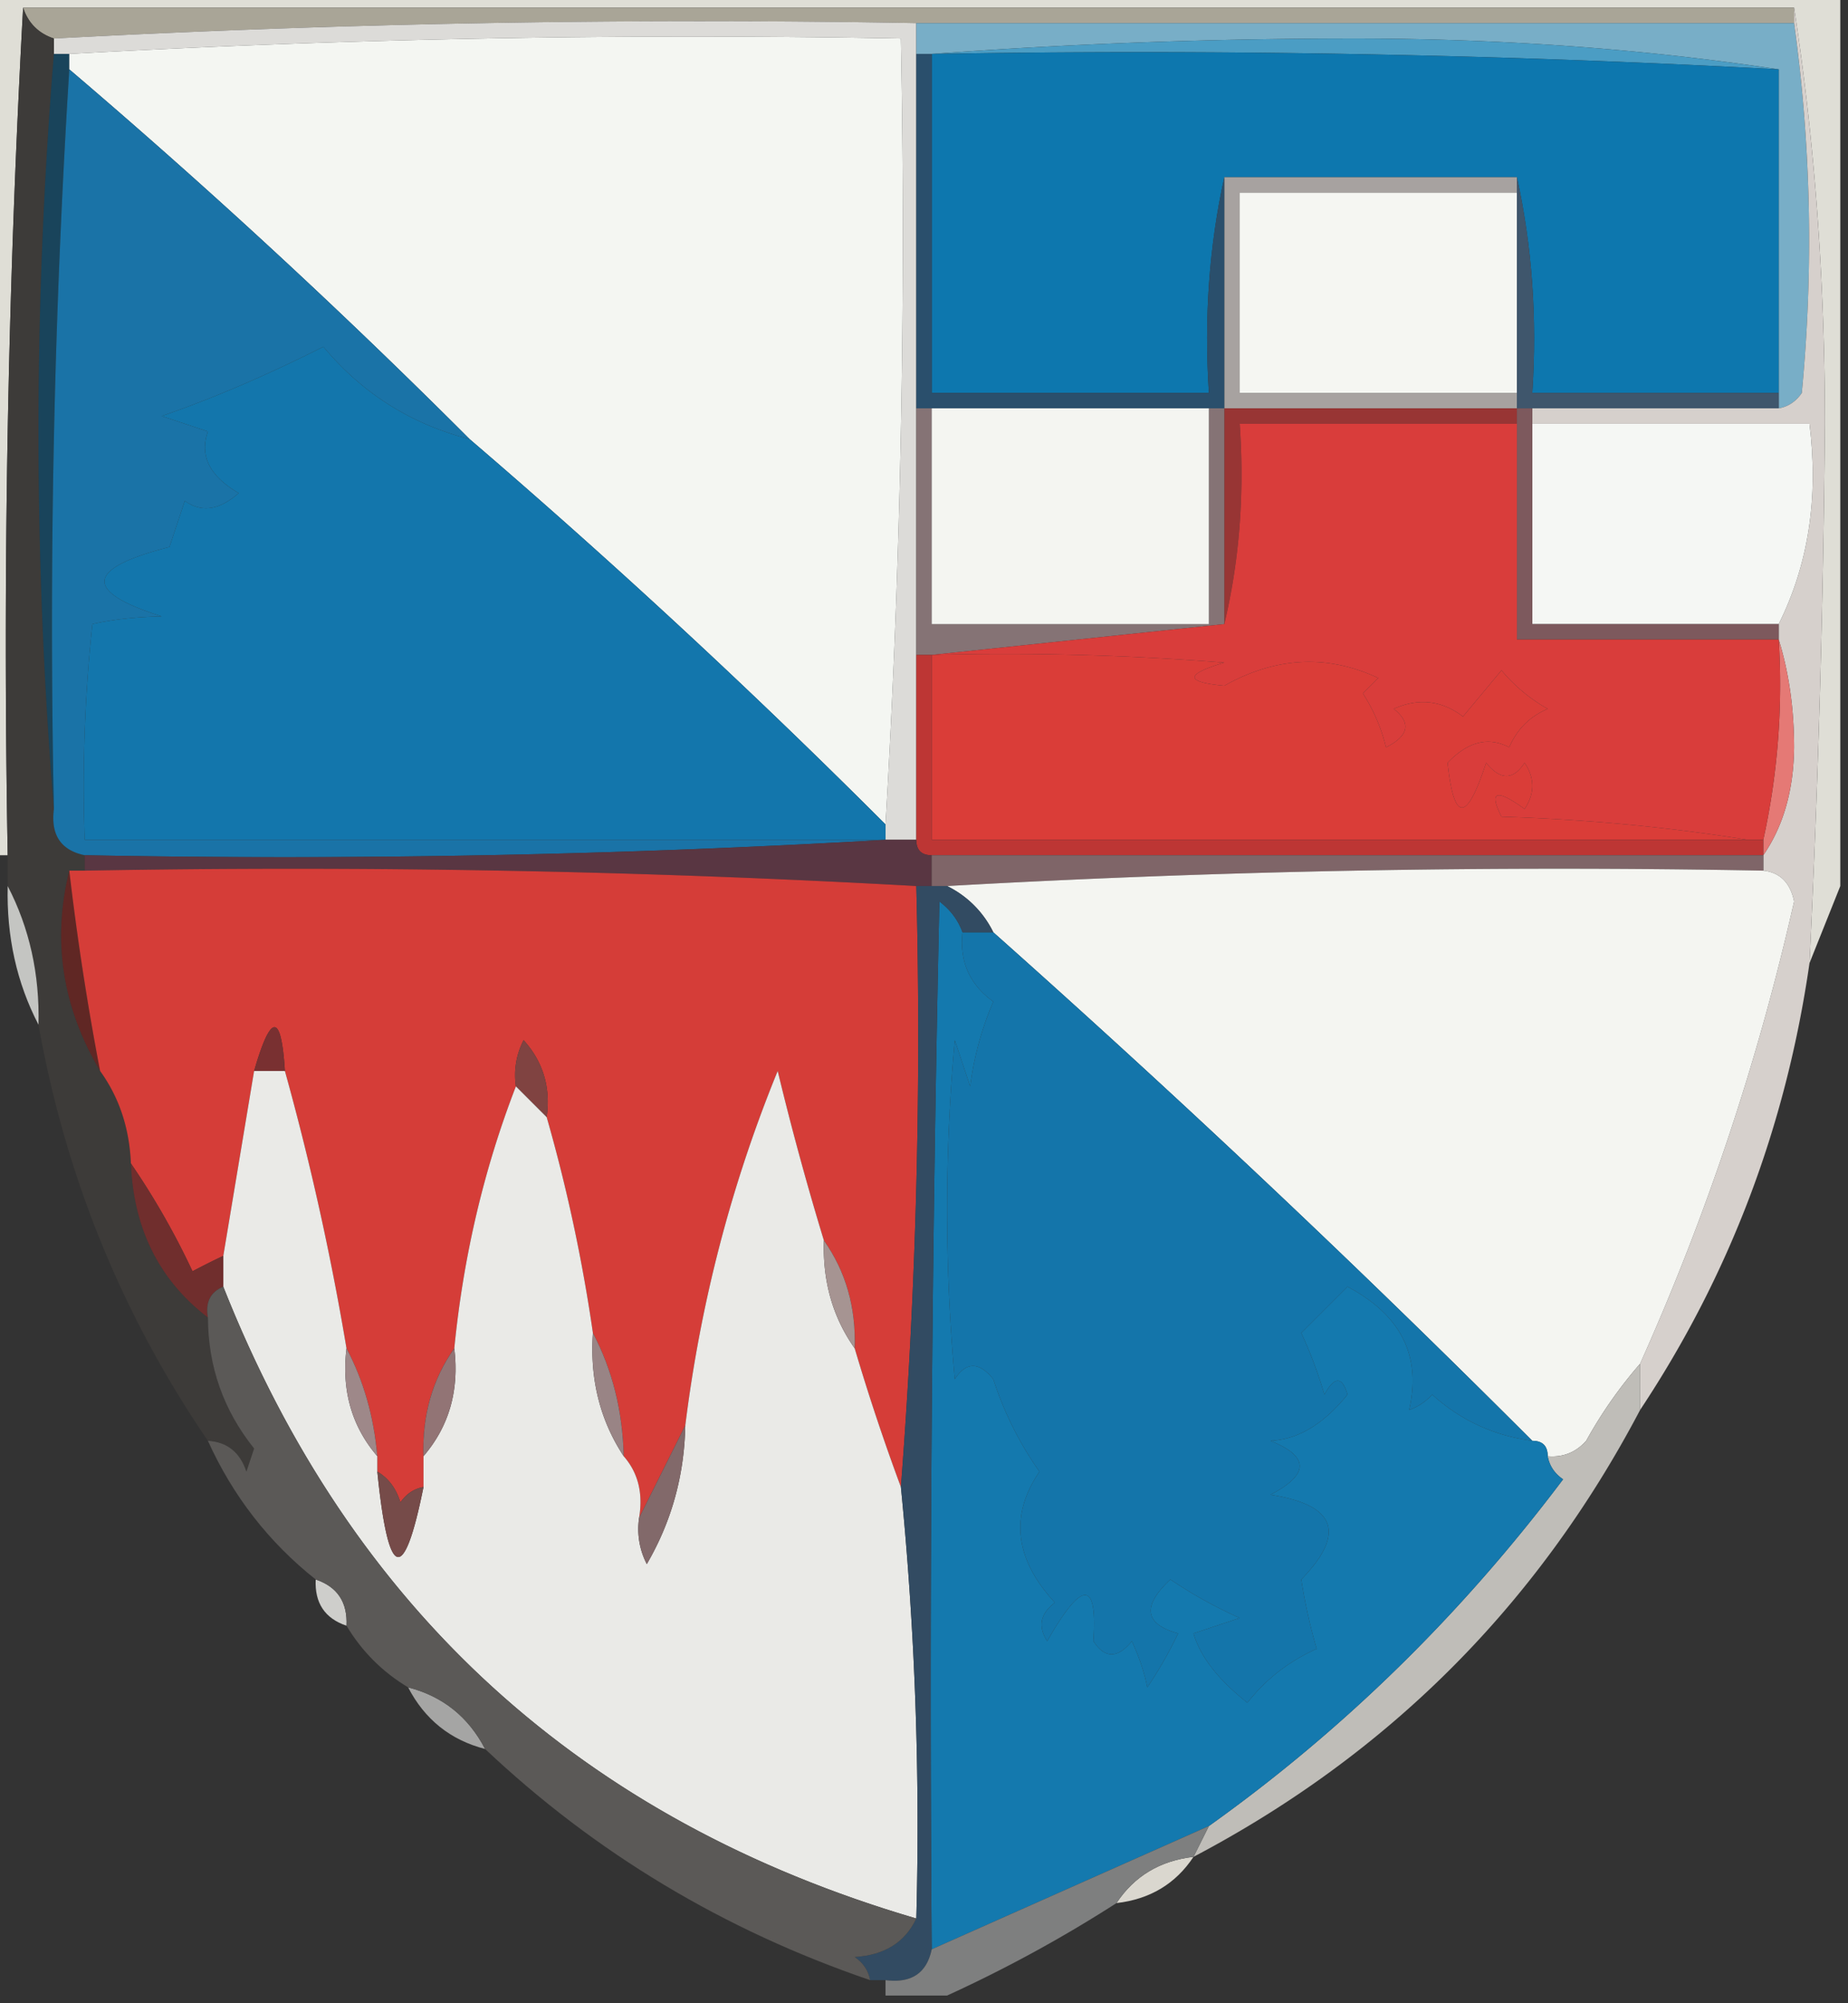 <svg xmlns="http://www.w3.org/2000/svg" width="120" height="130" style="shape-rendering:geometricPrecision;text-rendering:geometricPrecision;image-rendering:optimizeQuality;fill-rule:evenodd;clip-rule:evenodd"><rect width="100%" height="100%" fill="#333333" stroke="none"/><path style="opacity:1" fill="#dfded6" d="M-.5-.5h120v58l-2 5c.568-11.653.901-23.32 1-35-.002-9.359-.668-18.359-2-27H1.5a756.845 756.845 0 0 0-1 55h-1v-56z"/><path style="opacity:1" fill="#a9a597" d="M1.5.5h115v1h-57c-18.84-.33-37.508.003-56 1-1-.333-1.667-1-2-2z"/><path style="opacity:1" fill="#dcdbd8" d="M59.5 1.5v53h-2v-1a650.848 650.848 0 0 0 1-51 729.596 729.596 0 0 0-54 1h-1v-1a784.595 784.595 0 0 1 56-1z"/><path style="opacity:1" fill="#78aec7" d="M59.5 1.5h57a102.817 102.817 0 0 1 .5 24c-.383.556-.883.89-1.5 1v-22c-8.808-1.332-17.975-1.998-27.5-2-9.34 0-18.506.334-27.5 1h-1v-2z"/><path style="opacity:1" fill="#3d3b39" d="M1.5.5c.333 1 1 1.667 2 2v1a300.626 300.626 0 0 0 0 49c-.215 1.679.452 2.679 2 3v1h-1c-1.127 4.523-.46 8.856 2 13 1.238 1.714 1.905 3.714 2 6 .173 4.247 1.84 7.58 5 10 .013 3.19 1.013 6.024 3 8.5l-.5 1.5c-.417-1.256-1.25-1.923-2.5-2-5.577-8.163-9.244-17.163-11-27 .08-3.281-.587-6.281-2-9v-2c-.33-18.508.003-36.84 1-55z"/><path style="opacity:1" fill="#4b9dc4" d="M60.5 3.5c8.994-.666 18.16-1 27.5-1 9.525.002 18.692.668 27.5 2a771.198 771.198 0 0 0-55-1z"/><path style="opacity:1" fill="#19445b" d="M3.5 3.5h1v1a576.595 576.595 0 0 0-1 48 300.626 300.626 0 0 1 0-49z"/><path style="opacity:1" fill="#f4f6f2" d="M57.5 53.5a479.223 479.223 0 0 0-27-25 443.202 443.202 0 0 0-26-24v-1a729.596 729.596 0 0 1 54-1 650.848 650.848 0 0 1-1 51z"/><path style="opacity:1" fill="#0d77ae" d="M60.5 3.5c18.41-.32 36.743.014 55 1v21h-16c.32-4.863-.014-9.53-1-14h-19c-.986 4.47-1.32 9.137-1 14h-18v-22z"/><path style="opacity:1" fill="#1a73a7" d="M4.5 4.5a443.202 443.202 0 0 1 26 24c-3.811-.977-6.978-2.977-9.5-6-3.692 1.86-7.192 3.36-10.5 4.5l3 1c-.56 1.566.106 2.899 2 4-1.26 1.113-2.427 1.28-3.5.5l-1 3c-5.446 1.385-5.613 2.885-.5 4.5-1.68.034-3.18.201-4.5.5a98.438 98.438 0 0 0-.5 14h52a676.567 676.567 0 0 1-52 1c-1.548-.321-2.215-1.321-2-3a576.595 576.595 0 0 1 1-48z"/><path style="opacity:1" fill="#a7a2a0" d="M79.5 11.5h19v1h-18v13h18v1h-19v-15z"/><path style="opacity:1" fill="#f5f6f2" d="M98.5 12.5v13h-18v-13h18z"/><path style="opacity:1" fill="#2a4f6c" d="M59.5 3.5h1v22h18c-.32-4.863.014-9.53 1-14v15h-20v-23z"/><path style="opacity:1" fill="#3f566c" d="M98.5 11.5c.986 4.47 1.32 9.137 1 14h16v1h-17v-15z"/><path style="opacity:1" fill="#983534" d="M79.5 26.5h19v1h-18c.318 4.532-.015 8.866-1 13v-14z"/><path style="opacity:1" fill="#d6d0cc" d="M116.5.5c1.332 8.641 1.998 17.641 2 27a870.396 870.396 0 0 1-1 35c-1.527 10.593-5.193 20.26-11 29v-3a158.539 158.539 0 0 0 10-30c-.247-1.213-.914-1.88-2-2v-1c1.305-1.897 1.971-4.23 2-7-.003-2.525-.337-4.859-1-7v-1c1.93-3.873 2.597-8.206 2-13h-18v-1h16c.617-.11 1.117-.444 1.5-1 .77-8.049.603-16.048-.5-24v-1z"/><path style="opacity:1" fill="#f5f7f4" d="M99.5 27.5h18c.597 4.794-.07 9.127-2 13h-16v-13z"/><path style="opacity:1" fill="#1376ac" d="M30.5 28.5a479.223 479.223 0 0 1 27 25v1h-52c-.166-4.678 0-9.345.5-14 1.32-.299 2.82-.466 4.5-.5-5.113-1.615-4.946-3.115.5-4.5l1-3c1.073.78 2.24.613 3.5-.5-1.894-1.101-2.56-2.434-2-4l-3-1c3.308-1.14 6.808-2.64 10.5-4.5 2.522 3.023 5.689 5.023 9.5 6z"/><path style="opacity:1" fill="#857375" d="M59.5 26.5h1v14h18v-14h1v14l-19 2h-1v-16z"/><path style="opacity:1" fill="#f4f5f1" d="M60.5 26.5h18v14h-18v-14z"/><path style="opacity:1" fill="#7d595d" d="M98.5 26.5h1v14h16v1h-17v-15z"/><path style="opacity:1" fill="#e57975" d="M115.5 41.5c.663 2.141.997 4.475 1 7-.029 2.77-.695 5.103-2 7v-1a46.808 46.808 0 0 0 1-13z"/><path style="opacity:1" fill="#da3d38" d="M60.5 42.5c6.342-.166 12.675 0 19 .5-2.564.763-2.564 1.263 0 1.5 3.349-1.881 6.682-2.048 10-.5l-1 1a11.362 11.362 0 0 1 1.5 3.5c1.487-.753 1.654-1.586.5-2.5 1.612-.72 3.112-.554 4.5.5l2.5-3a10.76 10.76 0 0 0 3 2.5c-1.167.5-2 1.333-2.5 2.5-1.343-.714-2.676-.38-4 1 .41 3.876 1.243 3.876 2.5 0 .925 1.14 1.759 1.14 2.5 0 .667 1 .667 2 0 3-1.84-1.333-2.34-1.166-1.5.5 5.516.173 10.849.673 16 1.5h-53v-12z"/><path style="opacity:1" fill="#d93d3b" d="M98.5 27.5v14h17a46.808 46.808 0 0 1-1 13h-1c-5.151-.827-10.484-1.327-16-1.5-.84-1.666-.34-1.833 1.5-.5.667-1 .667-2 0-3-.741 1.14-1.575 1.14-2.5 0-1.257 3.876-2.09 3.876-2.5 0 1.324-1.38 2.657-1.714 4-1 .5-1.167 1.333-2 2.5-2.5a10.76 10.76 0 0 1-3-2.5l-2.5 3c-1.388-1.054-2.888-1.22-4.5-.5 1.154.914.987 1.747-.5 2.5a11.362 11.362 0 0 0-1.5-3.5l1-1c-3.318-1.548-6.651-1.381-10 .5-2.564-.237-2.564-.737 0-1.5a180.95 180.95 0 0 0-19-.5l19-2c.985-4.134 1.318-8.468 1-13h18z"/><path style="opacity:1" fill="#bd3634" d="M59.5 42.5h1v12h54v1h-54c-.667 0-1-.333-1-1v-12z"/><path style="opacity:1" fill="#593642" d="M57.5 54.5h2c0 .667.333 1 1 1v2h-1a729.596 729.596 0 0 0-54-1v-1c17.508.33 34.841-.003 52-1z"/><path style="opacity:1" fill="#7f6568" d="M60.5 55.5h54v1a702.832 702.832 0 0 0-53 1h-1v-2z"/><path style="opacity:1" fill="#602724" d="M4.5 56.5c.507 4.36 1.173 8.693 2 13-2.46-4.144-3.127-8.477-2-13z"/><path style="opacity:1" fill="#d53d38" d="M4.5 56.5h1c18.174-.33 36.174.003 54 1a380.842 380.842 0 0 1-1 39 138.99 138.99 0 0 1-3-9c.09-2.652-.576-4.986-2-7a191.373 191.373 0 0 1-3-11c-3.007 7.352-5.007 15.019-6 23l-3 6c.268-1.599-.066-2.932-1-4-.065-2.928-.732-5.595-2-8a105.802 105.802 0 0 0-3-14c.27-1.929-.23-3.595-1.5-5a4.932 4.932 0 0 0-.5 3c-2.08 5.377-3.413 11.044-4 17-1.424 2.014-2.09 4.348-2 7v2c-.617.11-1.117.444-1.5 1-.278-.916-.778-1.582-1.5-2v-1c-.221-2.567-.888-4.9-2-7a175.381 175.381 0 0 0-4-18c-.237-3.789-.904-3.789-2 0l-2 12c-.65.304-1.316.637-2 1a49.474 49.474 0 0 0-4-7c-.095-2.286-.762-4.286-2-6a177.944 177.944 0 0 1-2-13z"/><path style="opacity:1" fill="#f4f5f1" d="M61.5 57.5a702.832 702.832 0 0 1 53-1c1.086.12 1.753.787 2 2a158.539 158.539 0 0 1-10 30 28.906 28.906 0 0 0-3.5 5c-.671.752-1.504 1.086-2.5 1 0-.667-.333-1-1-1a818.627 818.627 0 0 0-35-33 6.541 6.541 0 0 0-3-3z"/><path style="opacity:1" fill="#c4c5c2" d="M.5 57.5c1.413 2.719 2.08 5.719 2 9-1.413-2.719-2.08-5.719-2-9z"/><path style="opacity:1" fill="#793031" d="M18.5 69.5h-2c1.096-3.789 1.763-3.789 2 0z"/><path style="opacity:1" fill="#804341" d="m35.5 72.5-2-2a4.932 4.932 0 0 1 .5-3c1.27 1.405 1.77 3.071 1.5 5z"/><path style="opacity:1" fill="#eaeae7" d="M16.5 69.5h2a175.381 175.381 0 0 1 4 18c-.33 2.728.337 5.061 2 7v1c.714 7.041 1.714 7.375 3 1v-2c1.663-1.939 2.33-4.272 2-7 .587-5.956 1.92-11.623 4-17l2 2a105.802 105.802 0 0 1 3 14c-.206 2.995.46 5.662 2 8 .934 1.068 1.268 2.401 1 4a4.932 4.932 0 0 0 .5 3c1.604-2.747 2.438-5.747 2.5-9 .993-7.981 2.993-15.648 6-23a191.373 191.373 0 0 0 3 11c-.09 2.652.576 4.986 2 7a138.99 138.99 0 0 0 3 9 223.464 223.464 0 0 1 1 28c-21.697-6.365-36.697-20.032-45-41v-2l2-12z"/><path style="opacity:1" fill="#702e2d" d="M8.5 75.5a49.474 49.474 0 0 1 4 7c.684-.363 1.35-.696 2-1v2c-.838.342-1.172 1.008-1 2-3.16-2.42-4.827-5.753-5-10z"/><path style="opacity:1" fill="#1475aa" d="M62.5 60.5h2a818.627 818.627 0 0 1 35 33c-2.49-.329-4.657-1.329-6.5-3-.414.457-.914.79-1.5 1 .812-3.494-.521-6.16-4-8l-3 3a28.83 28.83 0 0 1 1.5 4c.654-1.196 1.154-1.196 1.5 0-1.55 1.92-3.216 2.92-5 3 2.528 1.017 2.528 2.184 0 3.5 4.254.662 4.92 2.495 2 5.5a35.244 35.244 0 0 0 1 4.5c-1.806.81-3.306 1.976-4.5 3.5-1.899-1.501-3.065-3.001-3.5-4.5l3-1a29.555 29.555 0 0 1-4.5-2.5c-1.852 1.73-1.686 2.896.5 3.5a26.596 26.596 0 0 1-2 3.5c-.17-.897-.502-1.897-1-3-.925 1.141-1.759 1.141-2.5 0 .275-3.983-.725-3.983-3 0-.617-.949-.45-1.782.5-2.5-2.609-2.822-2.942-5.655-1-8.5a22.121 22.121 0 0 1-3-6c-.925-1.14-1.759-1.14-2.5 0a121.244 121.244 0 0 1 0-22l1 3a20.435 20.435 0 0 1 1.5-5.5c-1.537-1.11-2.203-2.61-2-4.5z"/><path style="opacity:1" fill="#a69492" d="M53.5 80.5c1.424 2.014 2.09 4.348 2 7-1.424-2.014-2.09-4.348-2-7z"/><path style="opacity:1" fill="#bfbdb8" d="M106.5 88.5v3c-6.667 12.667-16.333 22.333-29 29l1-2c8.71-6.208 16.378-13.708 23-22.5-.556-.383-.889-.883-1-1.5.996.086 1.829-.248 2.5-1a28.906 28.906 0 0 1 3.5-5z"/><path style="opacity:1" fill="#9e8889" d="M22.5 87.5c1.112 2.1 1.779 4.433 2 7-1.663-1.939-2.33-4.272-2-7z"/><path style="opacity:1" fill="#927475" d="M29.5 87.5c.33 2.728-.337 5.061-2 7-.09-2.652.576-4.986 2-7z"/><path style="opacity:1" fill="#998485" d="M38.5 86.5c1.268 2.405 1.935 5.072 2 8-1.54-2.338-2.206-5.005-2-8z"/><path style="opacity:1" fill="#764b49" d="M24.5 95.5c.722.418 1.222 1.084 1.5 2 .383-.556.883-.89 1.5-1-1.286 6.375-2.286 6.041-3-1z"/><path style="opacity:1" fill="#82696a" d="M44.5 92.5c-.062 3.253-.896 6.253-2.5 9a4.932 4.932 0 0 1-.5-3l3-6z"/><path style="opacity:1" fill="#1479ae" d="M62.5 60.5c-.203 1.89.463 3.39 2 4.5a20.435 20.435 0 0 0-1.5 5.5l-1-3a121.244 121.244 0 0 0 0 22c.741-1.14 1.575-1.14 2.5 0a22.121 22.121 0 0 0 3 6c-1.942 2.845-1.609 5.678 1 8.5-.95.718-1.117 1.551-.5 2.5 2.275-3.983 3.275-3.983 3 0 .741 1.141 1.575 1.141 2.5 0 .498 1.103.83 2.103 1 3a26.596 26.596 0 0 0 2-3.5c-2.186-.604-2.352-1.77-.5-3.5 1.42.96 2.92 1.793 4.5 2.5l-3 1c.435 1.499 1.601 2.999 3.5 4.5 1.194-1.524 2.694-2.69 4.5-3.5a35.244 35.244 0 0 1-1-4.5c2.92-3.005 2.254-4.838-2-5.5 2.528-1.316 2.528-2.483 0-3.5 1.784-.08 3.45-1.08 5-3-.346-1.196-.846-1.196-1.5 0a28.83 28.83 0 0 0-1.5-4l3-3c3.479 1.84 4.812 4.506 4 8a3.646 3.646 0 0 0 1.5-1c1.843 1.671 4.01 2.671 6.5 3 .667 0 1 .333 1 1 .111.617.444 1.117 1 1.5-6.622 8.792-14.29 16.292-23 22.5-5.99 2.661-11.99 5.327-18 8-.167-22.669 0-45.336.5-68 .717.544 1.217 1.21 1.5 2z"/><path style="opacity:1" fill="#324b62" d="M59.5 57.5h2a6.541 6.541 0 0 1 3 3h-2c-.283-.79-.783-1.456-1.5-2-.5 22.664-.667 45.331-.5 68-.321 1.548-1.321 2.215-3 2h-1c-.11-.617-.444-1.117-1-1.5 1.937-.122 3.27-.955 4-2.5a223.464 223.464 0 0 0-1-28 380.842 380.842 0 0 0 1-39z"/><path style="opacity:1" fill="#cececb" d="M20.5 102.5c1.406.473 2.073 1.473 2 3-1.406-.473-2.073-1.473-2-3z"/><path style="opacity:1" fill="#a5a5a4" d="M26.5 109.5c2.249.58 3.915 1.913 5 4-2.249-.58-3.915-1.913-5-4z"/><path style="opacity:1" fill="#5b5957" d="M14.5 83.5c8.303 20.968 23.303 34.635 45 41-.73 1.545-2.063 2.378-4 2.5.556.383.89.883 1 1.5-9.502-3.243-17.836-8.243-25-15-1.085-2.087-2.751-3.42-5-4-1.667-1-3-2.333-4-4 .073-1.527-.594-2.527-2-3-3.047-2.418-5.38-5.418-7-9 1.25.077 2.083.744 2.5 2l.5-1.5c-1.987-2.476-2.987-5.31-3-8.5-.172-.992.162-1.658 1-2z"/><path style="opacity:1" fill="#dad7cf" d="M77.5 120.5c-1.16 1.75-2.826 2.75-5 3 1.16-1.75 2.826-2.75 5-3z"/><path style="opacity:1" fill="#7e7f7f" d="m78.5 118.5-1 2c-2.174.25-3.84 1.25-5 3a88.033 88.033 0 0 1-11 6h-4v-1c1.679.215 2.679-.452 3-2 6.01-2.673 12.01-5.339 18-8z"/></svg>